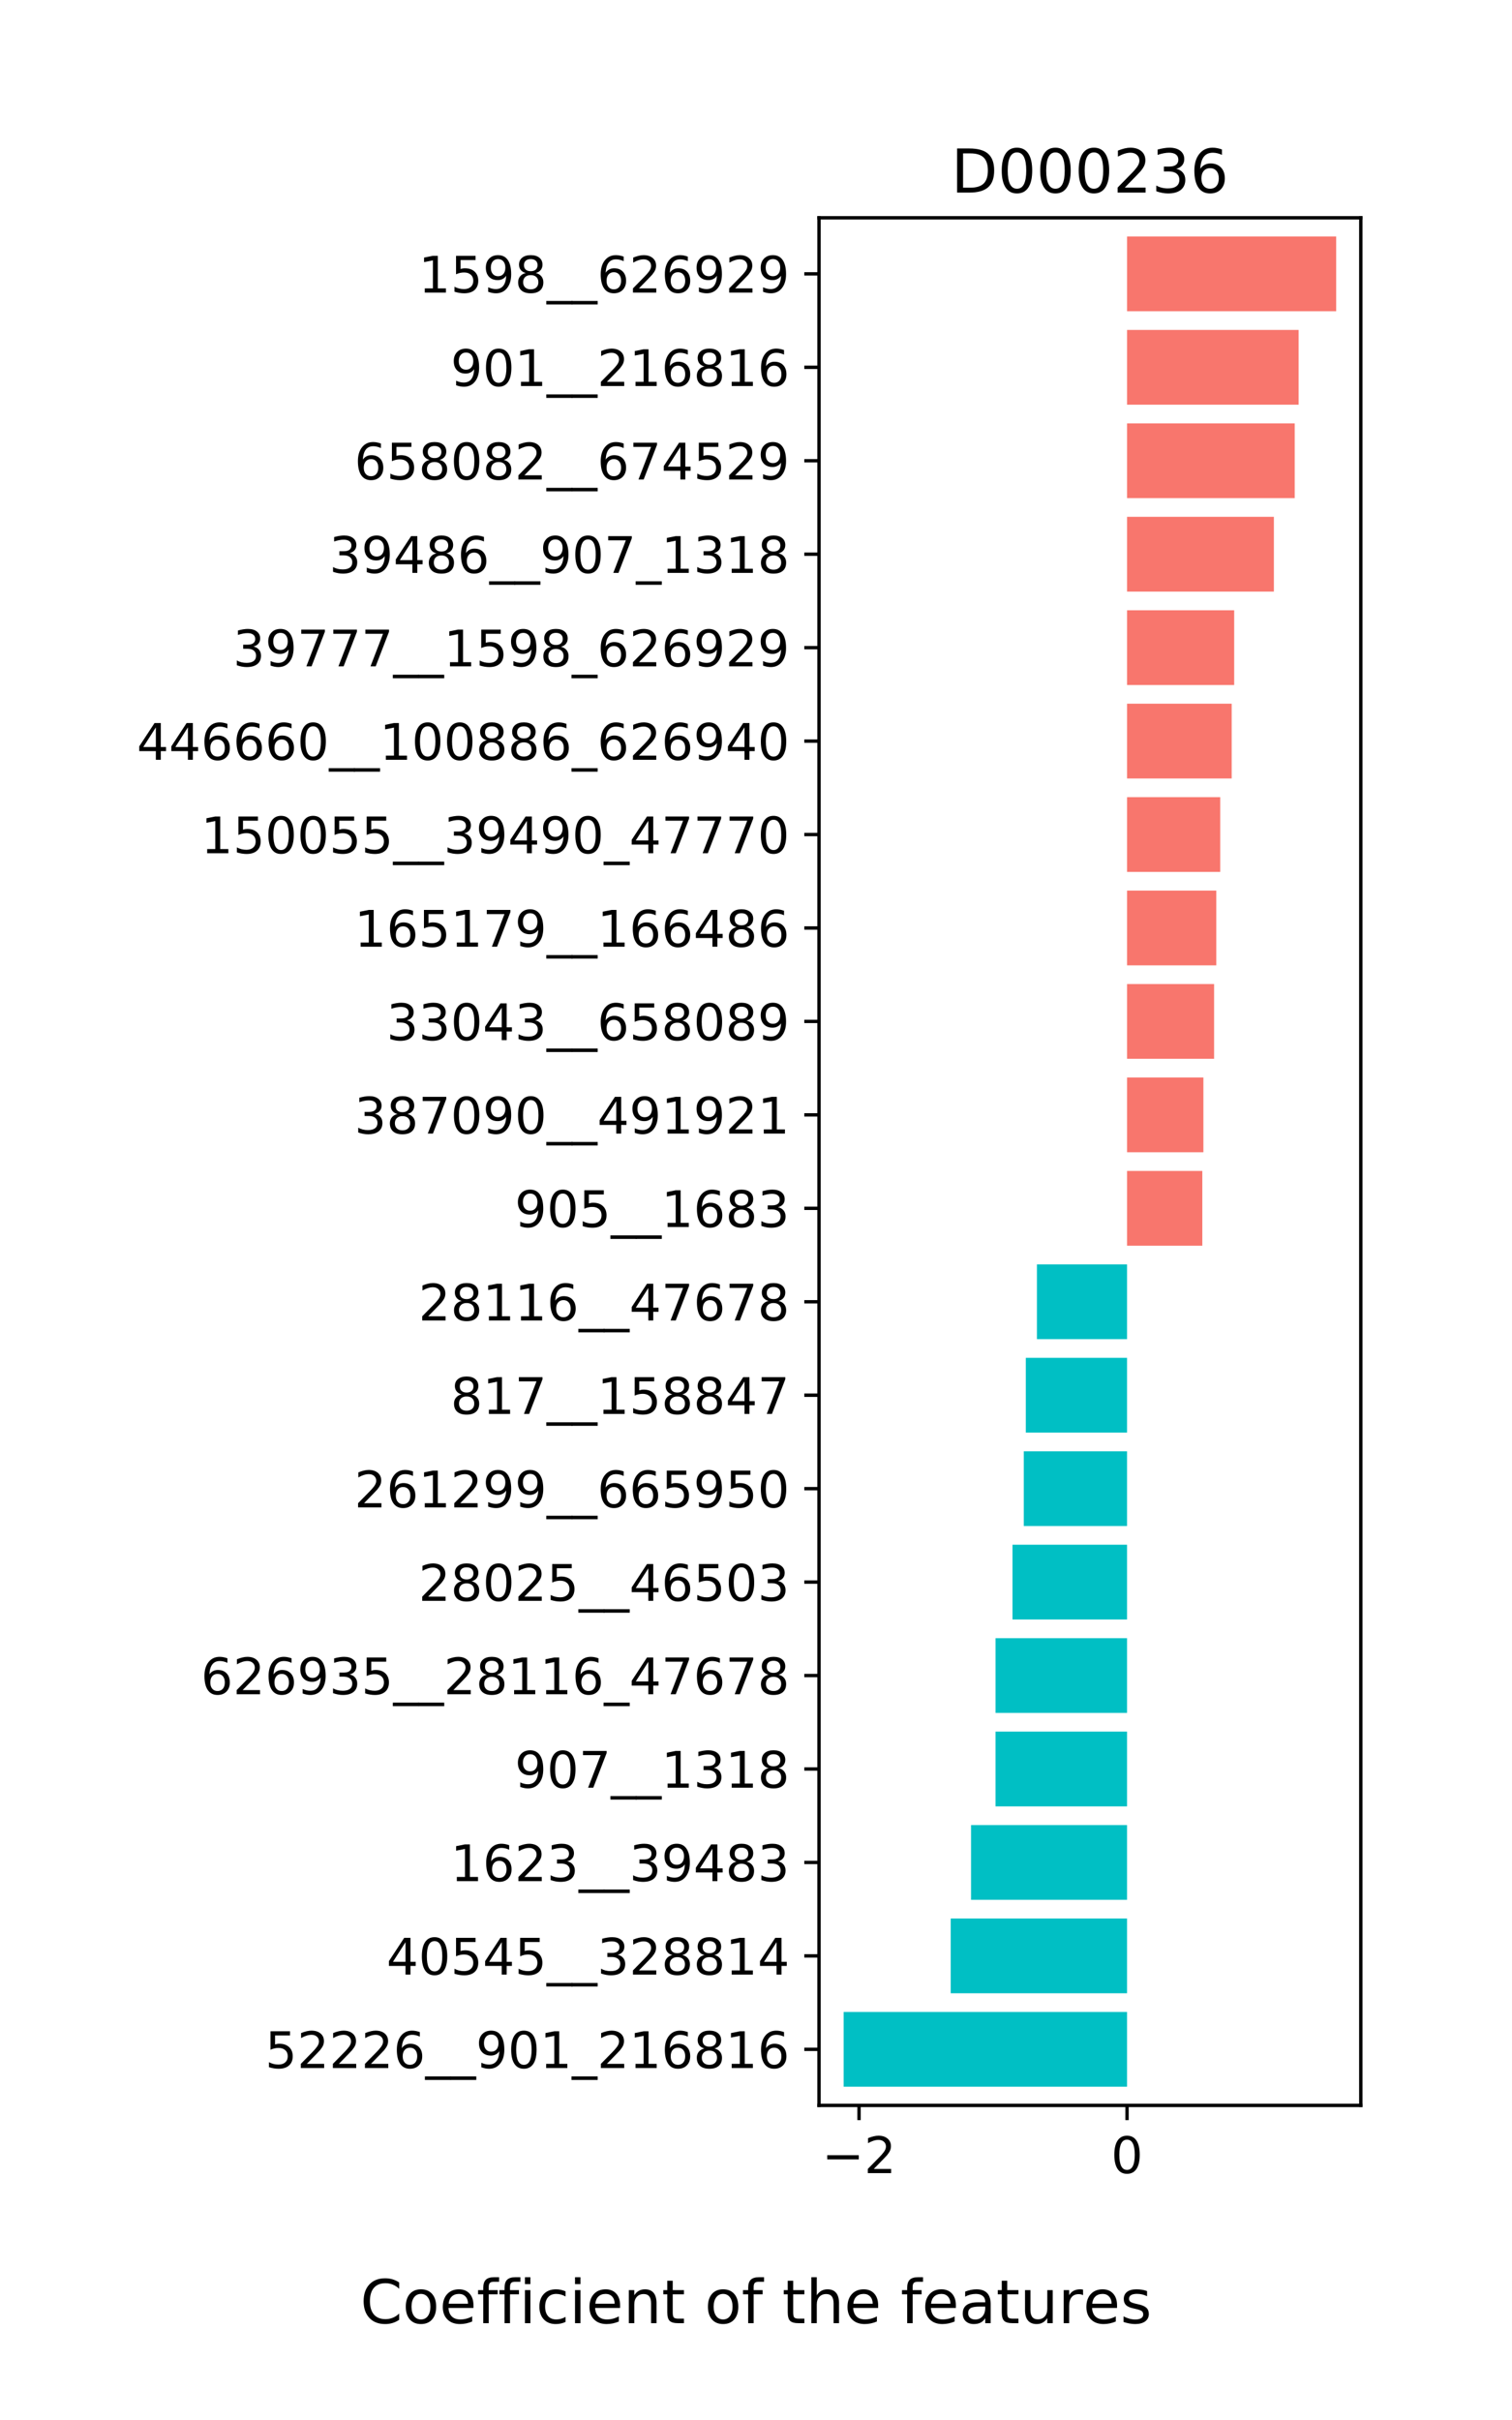 <?xml version="1.0" encoding="utf-8" standalone="no"?>
<!DOCTYPE svg PUBLIC "-//W3C//DTD SVG 1.1//EN"
  "http://www.w3.org/Graphics/SVG/1.1/DTD/svg11.dtd">
<!-- Created with matplotlib (https://matplotlib.org/) -->
<svg height="576pt" version="1.1" viewBox="0 0 360 576" width="360pt" xmlns="http://www.w3.org/2000/svg" xmlns:xlink="http://www.w3.org/1999/xlink">
 <defs>
  <style type="text/css">
*{stroke-linecap:butt;stroke-linejoin:round;}
  </style>
 </defs>
 <g id="figure_1">
  <g id="patch_1">
   <path d="M 0 576 
L 360 576 
L 360 0 
L 0 0 
z
" style="fill:#ffffff;"/>
  </g>
  <g id="axes_1">
   <g id="patch_2">
    <path d="M 195 501.12 
L 324 501.12 
L 324 51.84 
L 195 51.84 
z
" style="fill:#ffffff;"/>
   </g>
   <g id="patch_3">
    <path clip-path="url(#p2fe1d2bcc7)" d="M 268.341 496.672 
L 200.864 496.672 
L 200.864 478.878 
L 268.341 478.878 
z
" style="fill:#00bfc4;"/>
   </g>
   <g id="patch_4">
    <path clip-path="url(#p2fe1d2bcc7)" d="M 268.341 474.43 
L 226.358 474.43 
L 226.358 456.637 
L 268.341 456.637 
z
" style="fill:#00bfc4;"/>
   </g>
   <g id="patch_5">
    <path clip-path="url(#p2fe1d2bcc7)" d="M 268.341 452.189 
L 231.201 452.189 
L 231.201 434.395 
L 268.341 434.395 
z
" style="fill:#00bfc4;"/>
   </g>
   <g id="patch_6">
    <path clip-path="url(#p2fe1d2bcc7)" d="M 268.341 429.947 
L 237.034 429.947 
L 237.034 412.154 
L 268.341 412.154 
z
" style="fill:#00bfc4;"/>
   </g>
   <g id="patch_7">
    <path clip-path="url(#p2fe1d2bcc7)" d="M 268.341 407.705 
L 237.037 407.705 
L 237.037 389.912 
L 268.341 389.912 
z
" style="fill:#00bfc4;"/>
   </g>
   <g id="patch_8">
    <path clip-path="url(#p2fe1d2bcc7)" d="M 268.341 385.464 
L 241.072 385.464 
L 241.072 367.67 
L 268.341 367.67 
z
" style="fill:#00bfc4;"/>
   </g>
   <g id="patch_9">
    <path clip-path="url(#p2fe1d2bcc7)" d="M 268.341 363.222 
L 243.755 363.222 
L 243.755 345.429 
L 268.341 345.429 
z
" style="fill:#00bfc4;"/>
   </g>
   <g id="patch_10">
    <path clip-path="url(#p2fe1d2bcc7)" d="M 268.341 340.981 
L 244.242 340.981 
L 244.242 323.187 
L 268.341 323.187 
z
" style="fill:#00bfc4;"/>
   </g>
   <g id="patch_11">
    <path clip-path="url(#p2fe1d2bcc7)" d="M 268.341 318.739 
L 246.887 318.739 
L 246.887 300.946 
L 268.341 300.946 
z
" style="fill:#00bfc4;"/>
   </g>
   <g id="patch_12">
    <path clip-path="url(#p2fe1d2bcc7)" d="M 268.341 296.497 
L 286.264 296.497 
L 286.264 278.704 
L 268.341 278.704 
z
" style="fill:#f8766d;"/>
   </g>
   <g id="patch_13">
    <path clip-path="url(#p2fe1d2bcc7)" d="M 268.341 274.256 
L 286.522 274.256 
L 286.522 256.463 
L 268.341 256.463 
z
" style="fill:#f8766d;"/>
   </g>
   <g id="patch_14">
    <path clip-path="url(#p2fe1d2bcc7)" d="M 268.341 252.014 
L 289.069 252.014 
L 289.069 234.221 
L 268.341 234.221 
z
" style="fill:#f8766d;"/>
   </g>
   <g id="patch_15">
    <path clip-path="url(#p2fe1d2bcc7)" d="M 268.341 229.773 
L 289.59 229.773 
L 289.59 211.979 
L 268.341 211.979 
z
" style="fill:#f8766d;"/>
   </g>
   <g id="patch_16">
    <path clip-path="url(#p2fe1d2bcc7)" d="M 268.341 207.531 
L 290.53 207.531 
L 290.53 189.738 
L 268.341 189.738 
z
" style="fill:#f8766d;"/>
   </g>
   <g id="patch_17">
    <path clip-path="url(#p2fe1d2bcc7)" d="M 268.341 185.29 
L 293.259 185.29 
L 293.259 167.496 
L 268.341 167.496 
z
" style="fill:#f8766d;"/>
   </g>
   <g id="patch_18">
    <path clip-path="url(#p2fe1d2bcc7)" d="M 268.341 163.048 
L 293.852 163.048 
L 293.852 145.255 
L 268.341 145.255 
z
" style="fill:#f8766d;"/>
   </g>
   <g id="patch_19">
    <path clip-path="url(#p2fe1d2bcc7)" d="M 268.341 140.806 
L 303.307 140.806 
L 303.307 123.013 
L 268.341 123.013 
z
" style="fill:#f8766d;"/>
   </g>
   <g id="patch_20">
    <path clip-path="url(#p2fe1d2bcc7)" d="M 268.341 118.565 
L 308.261 118.565 
L 308.261 100.771 
L 268.341 100.771 
z
" style="fill:#f8766d;"/>
   </g>
   <g id="patch_21">
    <path clip-path="url(#p2fe1d2bcc7)" d="M 268.341 96.323 
L 309.199 96.323 
L 309.199 78.53 
L 268.341 78.53 
z
" style="fill:#f8766d;"/>
   </g>
   <g id="patch_22">
    <path clip-path="url(#p2fe1d2bcc7)" d="M 268.341 74.082 
L 318.136 74.082 
L 318.136 56.288 
L 268.341 56.288 
z
" style="fill:#f8766d;"/>
   </g>
   <g id="matplotlib.axis_1">
    <g id="xtick_1">
     <g id="line2d_1">
      <defs>
       <path d="M 0 0 
L 0 3.5 
" id="m4c17faefb5" style="stroke:#000000;stroke-width:0.8;"/>
      </defs>
      <g>
       <use style="stroke:#000000;stroke-width:0.8;" x="204.532" xlink:href="#m4c17faefb5" y="501.12"/>
      </g>
     </g>
     <g id="text_1">
      <!-- −2 -->
      <defs>
       <path d="M 10.594 35.5 
L 73.188 35.5 
L 73.188 27.203 
L 10.594 27.203 
z
" id="DejaVuSans-8722"/>
       <path d="M 19.188 8.297 
L 53.609 8.297 
L 53.609 0 
L 7.328 0 
L 7.328 8.297 
Q 12.938 14.109 22.625 23.891 
Q 32.328 33.688 34.812 36.531 
Q 39.547 41.844 41.422 45.531 
Q 43.312 49.219 43.312 52.781 
Q 43.312 58.594 39.234 62.25 
Q 35.156 65.922 28.609 65.922 
Q 23.969 65.922 18.812 64.312 
Q 13.672 62.703 7.812 59.422 
L 7.812 69.391 
Q 13.766 71.781 18.938 73 
Q 24.125 74.219 28.422 74.219 
Q 39.75 74.219 46.484 68.547 
Q 53.219 62.891 53.219 53.422 
Q 53.219 48.922 51.531 44.891 
Q 49.859 40.875 45.406 35.406 
Q 44.188 33.984 37.641 27.219 
Q 31.109 20.453 19.188 8.297 
z
" id="DejaVuSans-50"/>
      </defs>
      <g transform="translate(195.687 517.238)scale(0.12 -0.12)">
       <use xlink:href="#DejaVuSans-8722"/>
       <use x="83.789" xlink:href="#DejaVuSans-50"/>
      </g>
     </g>
    </g>
    <g id="xtick_2">
     <g id="line2d_2">
      <g>
       <use style="stroke:#000000;stroke-width:0.8;" x="268.341" xlink:href="#m4c17faefb5" y="501.12"/>
      </g>
     </g>
     <g id="text_2">
      <!-- 0 -->
      <defs>
       <path d="M 31.781 66.406 
Q 24.172 66.406 20.328 58.906 
Q 16.5 51.422 16.5 36.375 
Q 16.5 21.391 20.328 13.891 
Q 24.172 6.391 31.781 6.391 
Q 39.453 6.391 43.281 13.891 
Q 47.125 21.391 47.125 36.375 
Q 47.125 51.422 43.281 58.906 
Q 39.453 66.406 31.781 66.406 
z
M 31.781 74.219 
Q 44.047 74.219 50.516 64.516 
Q 56.984 54.828 56.984 36.375 
Q 56.984 17.969 50.516 8.266 
Q 44.047 -1.422 31.781 -1.422 
Q 19.531 -1.422 13.062 8.266 
Q 6.594 17.969 6.594 36.375 
Q 6.594 54.828 13.062 64.516 
Q 19.531 74.219 31.781 74.219 
z
" id="DejaVuSans-48"/>
      </defs>
      <g transform="translate(264.524 517.238)scale(0.12 -0.12)">
       <use xlink:href="#DejaVuSans-48"/>
      </g>
     </g>
    </g>
   </g>
   <g id="matplotlib.axis_2">
    <g id="ytick_1">
     <g id="line2d_3">
      <defs>
       <path d="M 0 0 
L -3.5 0 
" id="m87cc3b8984" style="stroke:#000000;stroke-width:0.8;"/>
      </defs>
      <g>
       <use style="stroke:#000000;stroke-width:0.8;" x="195" xlink:href="#m87cc3b8984" y="487.775"/>
      </g>
     </g>
     <g id="text_3">
      <!-- 52226__901_216816 -->
      <defs>
       <path d="M 10.797 72.906 
L 49.516 72.906 
L 49.516 64.594 
L 19.828 64.594 
L 19.828 46.734 
Q 21.969 47.469 24.109 47.828 
Q 26.266 48.188 28.422 48.188 
Q 40.625 48.188 47.75 41.5 
Q 54.891 34.812 54.891 23.391 
Q 54.891 11.625 47.562 5.094 
Q 40.234 -1.422 26.906 -1.422 
Q 22.312 -1.422 17.547 -0.641 
Q 12.797 0.141 7.719 1.703 
L 7.719 11.625 
Q 12.109 9.234 16.797 8.062 
Q 21.484 6.891 26.703 6.891 
Q 35.156 6.891 40.078 11.328 
Q 45.016 15.766 45.016 23.391 
Q 45.016 31 40.078 35.438 
Q 35.156 39.891 26.703 39.891 
Q 22.75 39.891 18.812 39.016 
Q 14.891 38.141 10.797 36.281 
z
" id="DejaVuSans-53"/>
       <path d="M 33.016 40.375 
Q 26.375 40.375 22.484 35.828 
Q 18.609 31.297 18.609 23.391 
Q 18.609 15.531 22.484 10.953 
Q 26.375 6.391 33.016 6.391 
Q 39.656 6.391 43.531 10.953 
Q 47.406 15.531 47.406 23.391 
Q 47.406 31.297 43.531 35.828 
Q 39.656 40.375 33.016 40.375 
z
M 52.594 71.297 
L 52.594 62.312 
Q 48.875 64.062 45.094 64.984 
Q 41.312 65.922 37.594 65.922 
Q 27.828 65.922 22.672 59.328 
Q 17.531 52.734 16.797 39.406 
Q 19.672 43.656 24.016 45.922 
Q 28.375 48.188 33.594 48.188 
Q 44.578 48.188 50.953 41.516 
Q 57.328 34.859 57.328 23.391 
Q 57.328 12.156 50.688 5.359 
Q 44.047 -1.422 33.016 -1.422 
Q 20.359 -1.422 13.672 8.266 
Q 6.984 17.969 6.984 36.375 
Q 6.984 53.656 15.188 63.938 
Q 23.391 74.219 37.203 74.219 
Q 40.922 74.219 44.703 73.484 
Q 48.484 72.75 52.594 71.297 
z
" id="DejaVuSans-54"/>
       <path d="M 50.984 -16.609 
L 50.984 -23.578 
L -0.984 -23.578 
L -0.984 -16.609 
z
" id="DejaVuSans-95"/>
       <path d="M 10.984 1.516 
L 10.984 10.5 
Q 14.703 8.734 18.5 7.812 
Q 22.312 6.891 25.984 6.891 
Q 35.75 6.891 40.891 13.453 
Q 46.047 20.016 46.781 33.406 
Q 43.953 29.203 39.594 26.953 
Q 35.25 24.703 29.984 24.703 
Q 19.047 24.703 12.672 31.312 
Q 6.297 37.938 6.297 49.422 
Q 6.297 60.641 12.938 67.422 
Q 19.578 74.219 30.609 74.219 
Q 43.266 74.219 49.922 64.516 
Q 56.594 54.828 56.594 36.375 
Q 56.594 19.141 48.406 8.859 
Q 40.234 -1.422 26.422 -1.422 
Q 22.703 -1.422 18.891 -0.688 
Q 15.094 0.047 10.984 1.516 
z
M 30.609 32.422 
Q 37.25 32.422 41.125 36.953 
Q 45.016 41.5 45.016 49.422 
Q 45.016 57.281 41.125 61.844 
Q 37.25 66.406 30.609 66.406 
Q 23.969 66.406 20.094 61.844 
Q 16.219 57.281 16.219 49.422 
Q 16.219 41.5 20.094 36.953 
Q 23.969 32.422 30.609 32.422 
z
" id="DejaVuSans-57"/>
       <path d="M 12.406 8.297 
L 28.516 8.297 
L 28.516 63.922 
L 10.984 60.406 
L 10.984 69.391 
L 28.422 72.906 
L 38.281 72.906 
L 38.281 8.297 
L 54.391 8.297 
L 54.391 0 
L 12.406 0 
z
" id="DejaVuSans-49"/>
       <path d="M 31.781 34.625 
Q 24.75 34.625 20.719 30.859 
Q 16.703 27.094 16.703 20.516 
Q 16.703 13.922 20.719 10.156 
Q 24.75 6.391 31.781 6.391 
Q 38.812 6.391 42.859 10.172 
Q 46.922 13.969 46.922 20.516 
Q 46.922 27.094 42.891 30.859 
Q 38.875 34.625 31.781 34.625 
z
M 21.922 38.812 
Q 15.578 40.375 12.031 44.719 
Q 8.5 49.078 8.5 55.328 
Q 8.5 64.062 14.719 69.141 
Q 20.953 74.219 31.781 74.219 
Q 42.672 74.219 48.875 69.141 
Q 55.078 64.062 55.078 55.328 
Q 55.078 49.078 51.531 44.719 
Q 48 40.375 41.703 38.812 
Q 48.828 37.156 52.797 32.312 
Q 56.781 27.484 56.781 20.516 
Q 56.781 9.906 50.312 4.234 
Q 43.844 -1.422 31.781 -1.422 
Q 19.734 -1.422 13.25 4.234 
Q 6.781 9.906 6.781 20.516 
Q 6.781 27.484 10.781 32.312 
Q 14.797 37.156 21.922 38.812 
z
M 18.312 54.391 
Q 18.312 48.734 21.844 45.562 
Q 25.391 42.391 31.781 42.391 
Q 38.141 42.391 41.719 45.562 
Q 45.312 48.734 45.312 54.391 
Q 45.312 60.062 41.719 63.234 
Q 38.141 66.406 31.781 66.406 
Q 25.391 66.406 21.844 63.234 
Q 18.312 60.062 18.312 54.391 
z
" id="DejaVuSans-56"/>
      </defs>
      <g transform="translate(63.11 492.228)scale(0.12 -0.12)">
       <use xlink:href="#DejaVuSans-53"/>
       <use x="63.623" xlink:href="#DejaVuSans-50"/>
       <use x="127.246" xlink:href="#DejaVuSans-50"/>
       <use x="190.869" xlink:href="#DejaVuSans-50"/>
       <use x="254.492" xlink:href="#DejaVuSans-54"/>
       <use x="318.115" xlink:href="#DejaVuSans-95"/>
       <use x="368.115" xlink:href="#DejaVuSans-95"/>
       <use x="418.115" xlink:href="#DejaVuSans-57"/>
       <use x="481.738" xlink:href="#DejaVuSans-48"/>
       <use x="545.361" xlink:href="#DejaVuSans-49"/>
       <use x="608.984" xlink:href="#DejaVuSans-95"/>
       <use x="658.984" xlink:href="#DejaVuSans-50"/>
       <use x="722.607" xlink:href="#DejaVuSans-49"/>
       <use x="786.23" xlink:href="#DejaVuSans-54"/>
       <use x="849.854" xlink:href="#DejaVuSans-56"/>
       <use x="913.477" xlink:href="#DejaVuSans-49"/>
       <use x="977.1" xlink:href="#DejaVuSans-54"/>
      </g>
     </g>
    </g>
    <g id="ytick_2">
     <g id="line2d_4">
      <g>
       <use style="stroke:#000000;stroke-width:0.8;" x="195" xlink:href="#m87cc3b8984" y="465.533"/>
      </g>
     </g>
     <g id="text_4">
      <!-- 40545__328814 -->
      <defs>
       <path d="M 37.797 64.312 
L 12.891 25.391 
L 37.797 25.391 
z
M 35.203 72.906 
L 47.609 72.906 
L 47.609 25.391 
L 58.016 25.391 
L 58.016 17.188 
L 47.609 17.188 
L 47.609 0 
L 37.797 0 
L 37.797 17.188 
L 4.891 17.188 
L 4.891 26.703 
z
" id="DejaVuSans-52"/>
       <path d="M 40.578 39.312 
Q 47.656 37.797 51.625 33 
Q 55.609 28.219 55.609 21.188 
Q 55.609 10.406 48.188 4.484 
Q 40.766 -1.422 27.094 -1.422 
Q 22.516 -1.422 17.656 -0.516 
Q 12.797 0.391 7.625 2.203 
L 7.625 11.719 
Q 11.719 9.328 16.594 8.109 
Q 21.484 6.891 26.812 6.891 
Q 36.078 6.891 40.938 10.547 
Q 45.797 14.203 45.797 21.188 
Q 45.797 27.641 41.281 31.266 
Q 36.766 34.906 28.719 34.906 
L 20.219 34.906 
L 20.219 43.016 
L 29.109 43.016 
Q 36.375 43.016 40.234 45.922 
Q 44.094 48.828 44.094 54.297 
Q 44.094 59.906 40.109 62.906 
Q 36.141 65.922 28.719 65.922 
Q 24.656 65.922 20.016 65.031 
Q 15.375 64.156 9.812 62.312 
L 9.812 71.094 
Q 15.438 72.656 20.344 73.438 
Q 25.25 74.219 29.594 74.219 
Q 40.828 74.219 47.359 69.109 
Q 53.906 64.016 53.906 55.328 
Q 53.906 49.266 50.438 45.094 
Q 46.969 40.922 40.578 39.312 
z
" id="DejaVuSans-51"/>
      </defs>
      <g transform="translate(92.015 469.987)scale(0.12 -0.12)">
       <use xlink:href="#DejaVuSans-52"/>
       <use x="63.623" xlink:href="#DejaVuSans-48"/>
       <use x="127.246" xlink:href="#DejaVuSans-53"/>
       <use x="190.869" xlink:href="#DejaVuSans-52"/>
       <use x="254.492" xlink:href="#DejaVuSans-53"/>
       <use x="318.115" xlink:href="#DejaVuSans-95"/>
       <use x="368.115" xlink:href="#DejaVuSans-95"/>
       <use x="418.115" xlink:href="#DejaVuSans-51"/>
       <use x="481.738" xlink:href="#DejaVuSans-50"/>
       <use x="545.361" xlink:href="#DejaVuSans-56"/>
       <use x="608.984" xlink:href="#DejaVuSans-56"/>
       <use x="672.607" xlink:href="#DejaVuSans-49"/>
       <use x="736.23" xlink:href="#DejaVuSans-52"/>
      </g>
     </g>
    </g>
    <g id="ytick_3">
     <g id="line2d_5">
      <g>
       <use style="stroke:#000000;stroke-width:0.8;" x="195" xlink:href="#m87cc3b8984" y="443.292"/>
      </g>
     </g>
     <g id="text_5">
      <!-- 1623__39483 -->
      <g transform="translate(107.285 447.745)scale(0.12 -0.12)">
       <use xlink:href="#DejaVuSans-49"/>
       <use x="63.623" xlink:href="#DejaVuSans-54"/>
       <use x="127.246" xlink:href="#DejaVuSans-50"/>
       <use x="190.869" xlink:href="#DejaVuSans-51"/>
       <use x="254.492" xlink:href="#DejaVuSans-95"/>
       <use x="304.492" xlink:href="#DejaVuSans-95"/>
       <use x="354.492" xlink:href="#DejaVuSans-51"/>
       <use x="418.115" xlink:href="#DejaVuSans-57"/>
       <use x="481.738" xlink:href="#DejaVuSans-52"/>
       <use x="545.361" xlink:href="#DejaVuSans-56"/>
       <use x="608.984" xlink:href="#DejaVuSans-51"/>
      </g>
     </g>
    </g>
    <g id="ytick_4">
     <g id="line2d_6">
      <g>
       <use style="stroke:#000000;stroke-width:0.8;" x="195" xlink:href="#m87cc3b8984" y="421.05"/>
      </g>
     </g>
     <g id="text_6">
      <!-- 907__1318 -->
      <defs>
       <path d="M 8.203 72.906 
L 55.078 72.906 
L 55.078 68.703 
L 28.609 0 
L 18.312 0 
L 43.219 64.594 
L 8.203 64.594 
z
" id="DejaVuSans-55"/>
      </defs>
      <g transform="translate(122.555 425.503)scale(0.12 -0.12)">
       <use xlink:href="#DejaVuSans-57"/>
       <use x="63.623" xlink:href="#DejaVuSans-48"/>
       <use x="127.246" xlink:href="#DejaVuSans-55"/>
       <use x="190.869" xlink:href="#DejaVuSans-95"/>
       <use x="240.869" xlink:href="#DejaVuSans-95"/>
       <use x="290.869" xlink:href="#DejaVuSans-49"/>
       <use x="354.492" xlink:href="#DejaVuSans-51"/>
       <use x="418.115" xlink:href="#DejaVuSans-49"/>
       <use x="481.738" xlink:href="#DejaVuSans-56"/>
      </g>
     </g>
    </g>
    <g id="ytick_5">
     <g id="line2d_7">
      <g>
       <use style="stroke:#000000;stroke-width:0.8;" x="195" xlink:href="#m87cc3b8984" y="398.809"/>
      </g>
     </g>
     <g id="text_7">
      <!-- 626935__28116_47678 -->
      <g transform="translate(47.84 403.262)scale(0.12 -0.12)">
       <use xlink:href="#DejaVuSans-54"/>
       <use x="63.623" xlink:href="#DejaVuSans-50"/>
       <use x="127.246" xlink:href="#DejaVuSans-54"/>
       <use x="190.869" xlink:href="#DejaVuSans-57"/>
       <use x="254.492" xlink:href="#DejaVuSans-51"/>
       <use x="318.115" xlink:href="#DejaVuSans-53"/>
       <use x="381.738" xlink:href="#DejaVuSans-95"/>
       <use x="431.738" xlink:href="#DejaVuSans-95"/>
       <use x="481.738" xlink:href="#DejaVuSans-50"/>
       <use x="545.361" xlink:href="#DejaVuSans-56"/>
       <use x="608.984" xlink:href="#DejaVuSans-49"/>
       <use x="672.607" xlink:href="#DejaVuSans-49"/>
       <use x="736.23" xlink:href="#DejaVuSans-54"/>
       <use x="799.854" xlink:href="#DejaVuSans-95"/>
       <use x="849.854" xlink:href="#DejaVuSans-52"/>
       <use x="913.477" xlink:href="#DejaVuSans-55"/>
       <use x="977.1" xlink:href="#DejaVuSans-54"/>
       <use x="1040.723" xlink:href="#DejaVuSans-55"/>
       <use x="1104.346" xlink:href="#DejaVuSans-56"/>
      </g>
     </g>
    </g>
    <g id="ytick_6">
     <g id="line2d_8">
      <g>
       <use style="stroke:#000000;stroke-width:0.8;" x="195" xlink:href="#m87cc3b8984" y="376.567"/>
      </g>
     </g>
     <g id="text_8">
      <!-- 28025__46503 -->
      <g transform="translate(99.65 381.02)scale(0.12 -0.12)">
       <use xlink:href="#DejaVuSans-50"/>
       <use x="63.623" xlink:href="#DejaVuSans-56"/>
       <use x="127.246" xlink:href="#DejaVuSans-48"/>
       <use x="190.869" xlink:href="#DejaVuSans-50"/>
       <use x="254.492" xlink:href="#DejaVuSans-53"/>
       <use x="318.115" xlink:href="#DejaVuSans-95"/>
       <use x="368.115" xlink:href="#DejaVuSans-95"/>
       <use x="418.115" xlink:href="#DejaVuSans-52"/>
       <use x="481.738" xlink:href="#DejaVuSans-54"/>
       <use x="545.361" xlink:href="#DejaVuSans-53"/>
       <use x="608.984" xlink:href="#DejaVuSans-48"/>
       <use x="672.607" xlink:href="#DejaVuSans-51"/>
      </g>
     </g>
    </g>
    <g id="ytick_7">
     <g id="line2d_9">
      <g>
       <use style="stroke:#000000;stroke-width:0.8;" x="195" xlink:href="#m87cc3b8984" y="354.326"/>
      </g>
     </g>
     <g id="text_9">
      <!-- 261299__665950 -->
      <g transform="translate(84.38 358.779)scale(0.12 -0.12)">
       <use xlink:href="#DejaVuSans-50"/>
       <use x="63.623" xlink:href="#DejaVuSans-54"/>
       <use x="127.246" xlink:href="#DejaVuSans-49"/>
       <use x="190.869" xlink:href="#DejaVuSans-50"/>
       <use x="254.492" xlink:href="#DejaVuSans-57"/>
       <use x="318.115" xlink:href="#DejaVuSans-57"/>
       <use x="381.738" xlink:href="#DejaVuSans-95"/>
       <use x="431.738" xlink:href="#DejaVuSans-95"/>
       <use x="481.738" xlink:href="#DejaVuSans-54"/>
       <use x="545.361" xlink:href="#DejaVuSans-54"/>
       <use x="608.984" xlink:href="#DejaVuSans-53"/>
       <use x="672.607" xlink:href="#DejaVuSans-57"/>
       <use x="736.23" xlink:href="#DejaVuSans-53"/>
       <use x="799.854" xlink:href="#DejaVuSans-48"/>
      </g>
     </g>
    </g>
    <g id="ytick_8">
     <g id="line2d_10">
      <g>
       <use style="stroke:#000000;stroke-width:0.8;" x="195" xlink:href="#m87cc3b8984" y="332.084"/>
      </g>
     </g>
     <g id="text_10">
      <!-- 817__158847 -->
      <g transform="translate(107.285 336.537)scale(0.12 -0.12)">
       <use xlink:href="#DejaVuSans-56"/>
       <use x="63.623" xlink:href="#DejaVuSans-49"/>
       <use x="127.246" xlink:href="#DejaVuSans-55"/>
       <use x="190.869" xlink:href="#DejaVuSans-95"/>
       <use x="240.869" xlink:href="#DejaVuSans-95"/>
       <use x="290.869" xlink:href="#DejaVuSans-49"/>
       <use x="354.492" xlink:href="#DejaVuSans-53"/>
       <use x="418.115" xlink:href="#DejaVuSans-56"/>
       <use x="481.738" xlink:href="#DejaVuSans-56"/>
       <use x="545.361" xlink:href="#DejaVuSans-52"/>
       <use x="608.984" xlink:href="#DejaVuSans-55"/>
      </g>
     </g>
    </g>
    <g id="ytick_9">
     <g id="line2d_11">
      <g>
       <use style="stroke:#000000;stroke-width:0.8;" x="195" xlink:href="#m87cc3b8984" y="309.842"/>
      </g>
     </g>
     <g id="text_11">
      <!-- 28116__47678 -->
      <g transform="translate(99.65 314.296)scale(0.12 -0.12)">
       <use xlink:href="#DejaVuSans-50"/>
       <use x="63.623" xlink:href="#DejaVuSans-56"/>
       <use x="127.246" xlink:href="#DejaVuSans-49"/>
       <use x="190.869" xlink:href="#DejaVuSans-49"/>
       <use x="254.492" xlink:href="#DejaVuSans-54"/>
       <use x="318.115" xlink:href="#DejaVuSans-95"/>
       <use x="368.115" xlink:href="#DejaVuSans-95"/>
       <use x="418.115" xlink:href="#DejaVuSans-52"/>
       <use x="481.738" xlink:href="#DejaVuSans-55"/>
       <use x="545.361" xlink:href="#DejaVuSans-54"/>
       <use x="608.984" xlink:href="#DejaVuSans-55"/>
       <use x="672.607" xlink:href="#DejaVuSans-56"/>
      </g>
     </g>
    </g>
    <g id="ytick_10">
     <g id="line2d_12">
      <g>
       <use style="stroke:#000000;stroke-width:0.8;" x="195" xlink:href="#m87cc3b8984" y="287.601"/>
      </g>
     </g>
     <g id="text_12">
      <!-- 905__1683 -->
      <g transform="translate(122.555 292.054)scale(0.12 -0.12)">
       <use xlink:href="#DejaVuSans-57"/>
       <use x="63.623" xlink:href="#DejaVuSans-48"/>
       <use x="127.246" xlink:href="#DejaVuSans-53"/>
       <use x="190.869" xlink:href="#DejaVuSans-95"/>
       <use x="240.869" xlink:href="#DejaVuSans-95"/>
       <use x="290.869" xlink:href="#DejaVuSans-49"/>
       <use x="354.492" xlink:href="#DejaVuSans-54"/>
       <use x="418.115" xlink:href="#DejaVuSans-56"/>
       <use x="481.738" xlink:href="#DejaVuSans-51"/>
      </g>
     </g>
    </g>
    <g id="ytick_11">
     <g id="line2d_13">
      <g>
       <use style="stroke:#000000;stroke-width:0.8;" x="195" xlink:href="#m87cc3b8984" y="265.359"/>
      </g>
     </g>
     <g id="text_13">
      <!-- 387090__491921 -->
      <g transform="translate(84.38 269.812)scale(0.12 -0.12)">
       <use xlink:href="#DejaVuSans-51"/>
       <use x="63.623" xlink:href="#DejaVuSans-56"/>
       <use x="127.246" xlink:href="#DejaVuSans-55"/>
       <use x="190.869" xlink:href="#DejaVuSans-48"/>
       <use x="254.492" xlink:href="#DejaVuSans-57"/>
       <use x="318.115" xlink:href="#DejaVuSans-48"/>
       <use x="381.738" xlink:href="#DejaVuSans-95"/>
       <use x="431.738" xlink:href="#DejaVuSans-95"/>
       <use x="481.738" xlink:href="#DejaVuSans-52"/>
       <use x="545.361" xlink:href="#DejaVuSans-57"/>
       <use x="608.984" xlink:href="#DejaVuSans-49"/>
       <use x="672.607" xlink:href="#DejaVuSans-57"/>
       <use x="736.23" xlink:href="#DejaVuSans-50"/>
       <use x="799.854" xlink:href="#DejaVuSans-49"/>
      </g>
     </g>
    </g>
    <g id="ytick_12">
     <g id="line2d_14">
      <g>
       <use style="stroke:#000000;stroke-width:0.8;" x="195" xlink:href="#m87cc3b8984" y="243.118"/>
      </g>
     </g>
     <g id="text_14">
      <!-- 33043__658089 -->
      <g transform="translate(92.015 247.571)scale(0.12 -0.12)">
       <use xlink:href="#DejaVuSans-51"/>
       <use x="63.623" xlink:href="#DejaVuSans-51"/>
       <use x="127.246" xlink:href="#DejaVuSans-48"/>
       <use x="190.869" xlink:href="#DejaVuSans-52"/>
       <use x="254.492" xlink:href="#DejaVuSans-51"/>
       <use x="318.115" xlink:href="#DejaVuSans-95"/>
       <use x="368.115" xlink:href="#DejaVuSans-95"/>
       <use x="418.115" xlink:href="#DejaVuSans-54"/>
       <use x="481.738" xlink:href="#DejaVuSans-53"/>
       <use x="545.361" xlink:href="#DejaVuSans-56"/>
       <use x="608.984" xlink:href="#DejaVuSans-48"/>
       <use x="672.607" xlink:href="#DejaVuSans-56"/>
       <use x="736.23" xlink:href="#DejaVuSans-57"/>
      </g>
     </g>
    </g>
    <g id="ytick_13">
     <g id="line2d_15">
      <g>
       <use style="stroke:#000000;stroke-width:0.8;" x="195" xlink:href="#m87cc3b8984" y="220.876"/>
      </g>
     </g>
     <g id="text_15">
      <!-- 165179__166486 -->
      <g transform="translate(84.38 225.329)scale(0.12 -0.12)">
       <use xlink:href="#DejaVuSans-49"/>
       <use x="63.623" xlink:href="#DejaVuSans-54"/>
       <use x="127.246" xlink:href="#DejaVuSans-53"/>
       <use x="190.869" xlink:href="#DejaVuSans-49"/>
       <use x="254.492" xlink:href="#DejaVuSans-55"/>
       <use x="318.115" xlink:href="#DejaVuSans-57"/>
       <use x="381.738" xlink:href="#DejaVuSans-95"/>
       <use x="431.738" xlink:href="#DejaVuSans-95"/>
       <use x="481.738" xlink:href="#DejaVuSans-49"/>
       <use x="545.361" xlink:href="#DejaVuSans-54"/>
       <use x="608.984" xlink:href="#DejaVuSans-54"/>
       <use x="672.607" xlink:href="#DejaVuSans-52"/>
       <use x="736.23" xlink:href="#DejaVuSans-56"/>
       <use x="799.854" xlink:href="#DejaVuSans-54"/>
      </g>
     </g>
    </g>
    <g id="ytick_14">
     <g id="line2d_16">
      <g>
       <use style="stroke:#000000;stroke-width:0.8;" x="195" xlink:href="#m87cc3b8984" y="198.634"/>
      </g>
     </g>
     <g id="text_16">
      <!-- 150055__39490_47770 -->
      <g transform="translate(47.84 203.088)scale(0.12 -0.12)">
       <use xlink:href="#DejaVuSans-49"/>
       <use x="63.623" xlink:href="#DejaVuSans-53"/>
       <use x="127.246" xlink:href="#DejaVuSans-48"/>
       <use x="190.869" xlink:href="#DejaVuSans-48"/>
       <use x="254.492" xlink:href="#DejaVuSans-53"/>
       <use x="318.115" xlink:href="#DejaVuSans-53"/>
       <use x="381.738" xlink:href="#DejaVuSans-95"/>
       <use x="431.738" xlink:href="#DejaVuSans-95"/>
       <use x="481.738" xlink:href="#DejaVuSans-51"/>
       <use x="545.361" xlink:href="#DejaVuSans-57"/>
       <use x="608.984" xlink:href="#DejaVuSans-52"/>
       <use x="672.607" xlink:href="#DejaVuSans-57"/>
       <use x="736.23" xlink:href="#DejaVuSans-48"/>
       <use x="799.854" xlink:href="#DejaVuSans-95"/>
       <use x="849.854" xlink:href="#DejaVuSans-52"/>
       <use x="913.477" xlink:href="#DejaVuSans-55"/>
       <use x="977.1" xlink:href="#DejaVuSans-55"/>
       <use x="1040.723" xlink:href="#DejaVuSans-55"/>
       <use x="1104.346" xlink:href="#DejaVuSans-48"/>
      </g>
     </g>
    </g>
    <g id="ytick_15">
     <g id="line2d_17">
      <g>
       <use style="stroke:#000000;stroke-width:0.8;" x="195" xlink:href="#m87cc3b8984" y="176.393"/>
      </g>
     </g>
     <g id="text_17">
      <!-- 446660__100886_626940 -->
      <g transform="translate(32.57 180.846)scale(0.12 -0.12)">
       <use xlink:href="#DejaVuSans-52"/>
       <use x="63.623" xlink:href="#DejaVuSans-52"/>
       <use x="127.246" xlink:href="#DejaVuSans-54"/>
       <use x="190.869" xlink:href="#DejaVuSans-54"/>
       <use x="254.492" xlink:href="#DejaVuSans-54"/>
       <use x="318.115" xlink:href="#DejaVuSans-48"/>
       <use x="381.738" xlink:href="#DejaVuSans-95"/>
       <use x="431.738" xlink:href="#DejaVuSans-95"/>
       <use x="481.738" xlink:href="#DejaVuSans-49"/>
       <use x="545.361" xlink:href="#DejaVuSans-48"/>
       <use x="608.984" xlink:href="#DejaVuSans-48"/>
       <use x="672.607" xlink:href="#DejaVuSans-56"/>
       <use x="736.23" xlink:href="#DejaVuSans-56"/>
       <use x="799.854" xlink:href="#DejaVuSans-54"/>
       <use x="863.477" xlink:href="#DejaVuSans-95"/>
       <use x="913.477" xlink:href="#DejaVuSans-54"/>
       <use x="977.1" xlink:href="#DejaVuSans-50"/>
       <use x="1040.723" xlink:href="#DejaVuSans-54"/>
       <use x="1104.346" xlink:href="#DejaVuSans-57"/>
       <use x="1167.969" xlink:href="#DejaVuSans-52"/>
       <use x="1231.592" xlink:href="#DejaVuSans-48"/>
      </g>
     </g>
    </g>
    <g id="ytick_16">
     <g id="line2d_18">
      <g>
       <use style="stroke:#000000;stroke-width:0.8;" x="195" xlink:href="#m87cc3b8984" y="154.151"/>
      </g>
     </g>
     <g id="text_18">
      <!-- 39777__1598_626929 -->
      <g transform="translate(55.475 158.604)scale(0.12 -0.12)">
       <use xlink:href="#DejaVuSans-51"/>
       <use x="63.623" xlink:href="#DejaVuSans-57"/>
       <use x="127.246" xlink:href="#DejaVuSans-55"/>
       <use x="190.869" xlink:href="#DejaVuSans-55"/>
       <use x="254.492" xlink:href="#DejaVuSans-55"/>
       <use x="318.115" xlink:href="#DejaVuSans-95"/>
       <use x="368.115" xlink:href="#DejaVuSans-95"/>
       <use x="418.115" xlink:href="#DejaVuSans-49"/>
       <use x="481.738" xlink:href="#DejaVuSans-53"/>
       <use x="545.361" xlink:href="#DejaVuSans-57"/>
       <use x="608.984" xlink:href="#DejaVuSans-56"/>
       <use x="672.607" xlink:href="#DejaVuSans-95"/>
       <use x="722.607" xlink:href="#DejaVuSans-54"/>
       <use x="786.23" xlink:href="#DejaVuSans-50"/>
       <use x="849.854" xlink:href="#DejaVuSans-54"/>
       <use x="913.477" xlink:href="#DejaVuSans-57"/>
       <use x="977.1" xlink:href="#DejaVuSans-50"/>
       <use x="1040.723" xlink:href="#DejaVuSans-57"/>
      </g>
     </g>
    </g>
    <g id="ytick_17">
     <g id="line2d_19">
      <g>
       <use style="stroke:#000000;stroke-width:0.8;" x="195" xlink:href="#m87cc3b8984" y="131.91"/>
      </g>
     </g>
     <g id="text_19">
      <!-- 39486__907_1318 -->
      <g transform="translate(78.38 136.363)scale(0.12 -0.12)">
       <use xlink:href="#DejaVuSans-51"/>
       <use x="63.623" xlink:href="#DejaVuSans-57"/>
       <use x="127.246" xlink:href="#DejaVuSans-52"/>
       <use x="190.869" xlink:href="#DejaVuSans-56"/>
       <use x="254.492" xlink:href="#DejaVuSans-54"/>
       <use x="318.115" xlink:href="#DejaVuSans-95"/>
       <use x="368.115" xlink:href="#DejaVuSans-95"/>
       <use x="418.115" xlink:href="#DejaVuSans-57"/>
       <use x="481.738" xlink:href="#DejaVuSans-48"/>
       <use x="545.361" xlink:href="#DejaVuSans-55"/>
       <use x="608.984" xlink:href="#DejaVuSans-95"/>
       <use x="658.984" xlink:href="#DejaVuSans-49"/>
       <use x="722.607" xlink:href="#DejaVuSans-51"/>
       <use x="786.23" xlink:href="#DejaVuSans-49"/>
       <use x="849.854" xlink:href="#DejaVuSans-56"/>
      </g>
     </g>
    </g>
    <g id="ytick_18">
     <g id="line2d_20">
      <g>
       <use style="stroke:#000000;stroke-width:0.8;" x="195" xlink:href="#m87cc3b8984" y="109.668"/>
      </g>
     </g>
     <g id="text_20">
      <!-- 658082__674529 -->
      <g transform="translate(84.38 114.121)scale(0.12 -0.12)">
       <use xlink:href="#DejaVuSans-54"/>
       <use x="63.623" xlink:href="#DejaVuSans-53"/>
       <use x="127.246" xlink:href="#DejaVuSans-56"/>
       <use x="190.869" xlink:href="#DejaVuSans-48"/>
       <use x="254.492" xlink:href="#DejaVuSans-56"/>
       <use x="318.115" xlink:href="#DejaVuSans-50"/>
       <use x="381.738" xlink:href="#DejaVuSans-95"/>
       <use x="431.738" xlink:href="#DejaVuSans-95"/>
       <use x="481.738" xlink:href="#DejaVuSans-54"/>
       <use x="545.361" xlink:href="#DejaVuSans-55"/>
       <use x="608.984" xlink:href="#DejaVuSans-52"/>
       <use x="672.607" xlink:href="#DejaVuSans-53"/>
       <use x="736.23" xlink:href="#DejaVuSans-50"/>
       <use x="799.854" xlink:href="#DejaVuSans-57"/>
      </g>
     </g>
    </g>
    <g id="ytick_19">
     <g id="line2d_21">
      <g>
       <use style="stroke:#000000;stroke-width:0.8;" x="195" xlink:href="#m87cc3b8984" y="87.427"/>
      </g>
     </g>
     <g id="text_21">
      <!-- 901__216816 -->
      <g transform="translate(107.285 91.88)scale(0.12 -0.12)">
       <use xlink:href="#DejaVuSans-57"/>
       <use x="63.623" xlink:href="#DejaVuSans-48"/>
       <use x="127.246" xlink:href="#DejaVuSans-49"/>
       <use x="190.869" xlink:href="#DejaVuSans-95"/>
       <use x="240.869" xlink:href="#DejaVuSans-95"/>
       <use x="290.869" xlink:href="#DejaVuSans-50"/>
       <use x="354.492" xlink:href="#DejaVuSans-49"/>
       <use x="418.115" xlink:href="#DejaVuSans-54"/>
       <use x="481.738" xlink:href="#DejaVuSans-56"/>
       <use x="545.361" xlink:href="#DejaVuSans-49"/>
       <use x="608.984" xlink:href="#DejaVuSans-54"/>
      </g>
     </g>
    </g>
    <g id="ytick_20">
     <g id="line2d_22">
      <g>
       <use style="stroke:#000000;stroke-width:0.8;" x="195" xlink:href="#m87cc3b8984" y="65.185"/>
      </g>
     </g>
     <g id="text_22">
      <!-- 1598__626929 -->
      <g transform="translate(99.65 69.638)scale(0.12 -0.12)">
       <use xlink:href="#DejaVuSans-49"/>
       <use x="63.623" xlink:href="#DejaVuSans-53"/>
       <use x="127.246" xlink:href="#DejaVuSans-57"/>
       <use x="190.869" xlink:href="#DejaVuSans-56"/>
       <use x="254.492" xlink:href="#DejaVuSans-95"/>
       <use x="304.492" xlink:href="#DejaVuSans-95"/>
       <use x="354.492" xlink:href="#DejaVuSans-54"/>
       <use x="418.115" xlink:href="#DejaVuSans-50"/>
       <use x="481.738" xlink:href="#DejaVuSans-54"/>
       <use x="545.361" xlink:href="#DejaVuSans-57"/>
       <use x="608.984" xlink:href="#DejaVuSans-50"/>
       <use x="672.607" xlink:href="#DejaVuSans-57"/>
      </g>
     </g>
    </g>
   </g>
   <g id="patch_23">
    <path d="M 195 501.12 
L 195 51.84 
" style="fill:none;stroke:#000000;stroke-linecap:square;stroke-linejoin:miter;stroke-width:0.8;"/>
   </g>
   <g id="patch_24">
    <path d="M 324 501.12 
L 324 51.84 
" style="fill:none;stroke:#000000;stroke-linecap:square;stroke-linejoin:miter;stroke-width:0.8;"/>
   </g>
   <g id="patch_25">
    <path d="M 195 501.12 
L 324 501.12 
" style="fill:none;stroke:#000000;stroke-linecap:square;stroke-linejoin:miter;stroke-width:0.8;"/>
   </g>
   <g id="patch_26">
    <path d="M 195 51.84 
L 324 51.84 
" style="fill:none;stroke:#000000;stroke-linecap:square;stroke-linejoin:miter;stroke-width:0.8;"/>
   </g>
   <g id="text_23">
    <!-- D000236 -->
    <defs>
     <path d="M 19.672 64.797 
L 19.672 8.109 
L 31.594 8.109 
Q 46.688 8.109 53.688 14.938 
Q 60.688 21.781 60.688 36.531 
Q 60.688 51.172 53.688 57.984 
Q 46.688 64.797 31.594 64.797 
z
M 9.812 72.906 
L 30.078 72.906 
Q 51.266 72.906 61.172 64.094 
Q 71.094 55.281 71.094 36.531 
Q 71.094 17.672 61.125 8.828 
Q 51.172 0 30.078 0 
L 9.812 0 
z
" id="DejaVuSans-68"/>
    </defs>
    <g transform="translate(226.47 45.84)scale(0.144 -0.144)">
     <use xlink:href="#DejaVuSans-68"/>
     <use x="77.002" xlink:href="#DejaVuSans-48"/>
     <use x="140.625" xlink:href="#DejaVuSans-48"/>
     <use x="204.248" xlink:href="#DejaVuSans-48"/>
     <use x="267.871" xlink:href="#DejaVuSans-50"/>
     <use x="331.494" xlink:href="#DejaVuSans-51"/>
     <use x="395.117" xlink:href="#DejaVuSans-54"/>
    </g>
   </g>
  </g>
  <g id="text_24">
   <!-- Coefficient of the features -->
   <defs>
    <path d="M 64.406 67.281 
L 64.406 56.891 
Q 59.422 61.531 53.781 63.812 
Q 48.141 66.109 41.797 66.109 
Q 29.297 66.109 22.656 58.469 
Q 16.016 50.828 16.016 36.375 
Q 16.016 21.969 22.656 14.328 
Q 29.297 6.688 41.797 6.688 
Q 48.141 6.688 53.781 8.984 
Q 59.422 11.281 64.406 15.922 
L 64.406 5.609 
Q 59.234 2.094 53.438 0.328 
Q 47.656 -1.422 41.219 -1.422 
Q 24.656 -1.422 15.125 8.703 
Q 5.609 18.844 5.609 36.375 
Q 5.609 53.953 15.125 64.078 
Q 24.656 74.219 41.219 74.219 
Q 47.75 74.219 53.531 72.484 
Q 59.328 70.75 64.406 67.281 
z
" id="DejaVuSans-67"/>
    <path d="M 30.609 48.391 
Q 23.391 48.391 19.188 42.75 
Q 14.984 37.109 14.984 27.297 
Q 14.984 17.484 19.156 11.844 
Q 23.344 6.203 30.609 6.203 
Q 37.797 6.203 41.984 11.859 
Q 46.188 17.531 46.188 27.297 
Q 46.188 37.016 41.984 42.703 
Q 37.797 48.391 30.609 48.391 
z
M 30.609 56 
Q 42.328 56 49.016 48.375 
Q 55.719 40.766 55.719 27.297 
Q 55.719 13.875 49.016 6.219 
Q 42.328 -1.422 30.609 -1.422 
Q 18.844 -1.422 12.172 6.219 
Q 5.516 13.875 5.516 27.297 
Q 5.516 40.766 12.172 48.375 
Q 18.844 56 30.609 56 
z
" id="DejaVuSans-111"/>
    <path d="M 56.203 29.594 
L 56.203 25.203 
L 14.891 25.203 
Q 15.484 15.922 20.484 11.062 
Q 25.484 6.203 34.422 6.203 
Q 39.594 6.203 44.453 7.469 
Q 49.312 8.734 54.109 11.281 
L 54.109 2.781 
Q 49.266 0.734 44.188 -0.344 
Q 39.109 -1.422 33.891 -1.422 
Q 20.797 -1.422 13.156 6.188 
Q 5.516 13.812 5.516 26.812 
Q 5.516 40.234 12.766 48.109 
Q 20.016 56 32.328 56 
Q 43.359 56 49.781 48.891 
Q 56.203 41.797 56.203 29.594 
z
M 47.219 32.234 
Q 47.125 39.594 43.094 43.984 
Q 39.062 48.391 32.422 48.391 
Q 24.906 48.391 20.391 44.141 
Q 15.875 39.891 15.188 32.172 
z
" id="DejaVuSans-101"/>
    <path d="M 37.109 75.984 
L 37.109 68.5 
L 28.516 68.5 
Q 23.688 68.5 21.797 66.547 
Q 19.922 64.594 19.922 59.516 
L 19.922 54.688 
L 34.719 54.688 
L 34.719 47.703 
L 19.922 47.703 
L 19.922 0 
L 10.891 0 
L 10.891 47.703 
L 2.297 47.703 
L 2.297 54.688 
L 10.891 54.688 
L 10.891 58.5 
Q 10.891 67.625 15.141 71.797 
Q 19.391 75.984 28.609 75.984 
z
" id="DejaVuSans-102"/>
    <path d="M 9.422 54.688 
L 18.406 54.688 
L 18.406 0 
L 9.422 0 
z
M 9.422 75.984 
L 18.406 75.984 
L 18.406 64.594 
L 9.422 64.594 
z
" id="DejaVuSans-105"/>
    <path d="M 48.781 52.594 
L 48.781 44.188 
Q 44.969 46.297 41.141 47.344 
Q 37.312 48.391 33.406 48.391 
Q 24.656 48.391 19.812 42.844 
Q 14.984 37.312 14.984 27.297 
Q 14.984 17.281 19.812 11.734 
Q 24.656 6.203 33.406 6.203 
Q 37.312 6.203 41.141 7.25 
Q 44.969 8.297 48.781 10.406 
L 48.781 2.094 
Q 45.016 0.344 40.984 -0.531 
Q 36.969 -1.422 32.422 -1.422 
Q 20.062 -1.422 12.781 6.344 
Q 5.516 14.109 5.516 27.297 
Q 5.516 40.672 12.859 48.328 
Q 20.219 56 33.016 56 
Q 37.156 56 41.109 55.141 
Q 45.062 54.297 48.781 52.594 
z
" id="DejaVuSans-99"/>
    <path d="M 54.891 33.016 
L 54.891 0 
L 45.906 0 
L 45.906 32.719 
Q 45.906 40.484 42.875 44.328 
Q 39.844 48.188 33.797 48.188 
Q 26.516 48.188 22.312 43.547 
Q 18.109 38.922 18.109 30.906 
L 18.109 0 
L 9.078 0 
L 9.078 54.688 
L 18.109 54.688 
L 18.109 46.188 
Q 21.344 51.125 25.703 53.562 
Q 30.078 56 35.797 56 
Q 45.219 56 50.047 50.172 
Q 54.891 44.344 54.891 33.016 
z
" id="DejaVuSans-110"/>
    <path d="M 18.312 70.219 
L 18.312 54.688 
L 36.812 54.688 
L 36.812 47.703 
L 18.312 47.703 
L 18.312 18.016 
Q 18.312 11.328 20.141 9.422 
Q 21.969 7.516 27.594 7.516 
L 36.812 7.516 
L 36.812 0 
L 27.594 0 
Q 17.188 0 13.234 3.875 
Q 9.281 7.766 9.281 18.016 
L 9.281 47.703 
L 2.688 47.703 
L 2.688 54.688 
L 9.281 54.688 
L 9.281 70.219 
z
" id="DejaVuSans-116"/>
    <path id="DejaVuSans-32"/>
    <path d="M 54.891 33.016 
L 54.891 0 
L 45.906 0 
L 45.906 32.719 
Q 45.906 40.484 42.875 44.328 
Q 39.844 48.188 33.797 48.188 
Q 26.516 48.188 22.312 43.547 
Q 18.109 38.922 18.109 30.906 
L 18.109 0 
L 9.078 0 
L 9.078 75.984 
L 18.109 75.984 
L 18.109 46.188 
Q 21.344 51.125 25.703 53.562 
Q 30.078 56 35.797 56 
Q 45.219 56 50.047 50.172 
Q 54.891 44.344 54.891 33.016 
z
" id="DejaVuSans-104"/>
    <path d="M 34.281 27.484 
Q 23.391 27.484 19.188 25 
Q 14.984 22.516 14.984 16.5 
Q 14.984 11.719 18.141 8.906 
Q 21.297 6.109 26.703 6.109 
Q 34.188 6.109 38.703 11.406 
Q 43.219 16.703 43.219 25.484 
L 43.219 27.484 
z
M 52.203 31.203 
L 52.203 0 
L 43.219 0 
L 43.219 8.297 
Q 40.141 3.328 35.547 0.953 
Q 30.953 -1.422 24.312 -1.422 
Q 15.922 -1.422 10.953 3.297 
Q 6 8.016 6 15.922 
Q 6 25.141 12.172 29.828 
Q 18.359 34.516 30.609 34.516 
L 43.219 34.516 
L 43.219 35.406 
Q 43.219 41.609 39.141 45 
Q 35.062 48.391 27.688 48.391 
Q 23 48.391 18.547 47.266 
Q 14.109 46.141 10.016 43.891 
L 10.016 52.203 
Q 14.938 54.109 19.578 55.047 
Q 24.219 56 28.609 56 
Q 40.484 56 46.344 49.844 
Q 52.203 43.703 52.203 31.203 
z
" id="DejaVuSans-97"/>
    <path d="M 8.5 21.578 
L 8.5 54.688 
L 17.484 54.688 
L 17.484 21.922 
Q 17.484 14.156 20.5 10.266 
Q 23.531 6.391 29.594 6.391 
Q 36.859 6.391 41.078 11.031 
Q 45.312 15.672 45.312 23.688 
L 45.312 54.688 
L 54.297 54.688 
L 54.297 0 
L 45.312 0 
L 45.312 8.406 
Q 42.047 3.422 37.719 1 
Q 33.406 -1.422 27.688 -1.422 
Q 18.266 -1.422 13.375 4.438 
Q 8.5 10.297 8.5 21.578 
z
M 31.109 56 
z
" id="DejaVuSans-117"/>
    <path d="M 41.109 46.297 
Q 39.594 47.172 37.812 47.578 
Q 36.031 48 33.891 48 
Q 26.266 48 22.188 43.047 
Q 18.109 38.094 18.109 28.812 
L 18.109 0 
L 9.078 0 
L 9.078 54.688 
L 18.109 54.688 
L 18.109 46.188 
Q 20.953 51.172 25.484 53.578 
Q 30.031 56 36.531 56 
Q 37.453 56 38.578 55.875 
Q 39.703 55.766 41.062 55.516 
z
" id="DejaVuSans-114"/>
    <path d="M 44.281 53.078 
L 44.281 44.578 
Q 40.484 46.531 36.375 47.5 
Q 32.281 48.484 27.875 48.484 
Q 21.188 48.484 17.844 46.438 
Q 14.5 44.391 14.5 40.281 
Q 14.5 37.156 16.891 35.375 
Q 19.281 33.594 26.516 31.984 
L 29.594 31.297 
Q 39.156 29.25 43.188 25.516 
Q 47.219 21.781 47.219 15.094 
Q 47.219 7.469 41.188 3.016 
Q 35.156 -1.422 24.609 -1.422 
Q 20.219 -1.422 15.453 -0.562 
Q 10.688 0.297 5.422 2 
L 5.422 11.281 
Q 10.406 8.688 15.234 7.391 
Q 20.062 6.109 24.812 6.109 
Q 31.156 6.109 34.562 8.281 
Q 37.984 10.453 37.984 14.406 
Q 37.984 18.062 35.516 20.016 
Q 33.062 21.969 24.703 23.781 
L 21.578 24.516 
Q 13.234 26.266 9.516 29.906 
Q 5.812 33.547 5.812 39.891 
Q 5.812 47.609 11.281 51.797 
Q 16.75 56 26.812 56 
Q 31.781 56 36.172 55.266 
Q 40.578 54.547 44.281 53.078 
z
" id="DejaVuSans-115"/>
   </defs>
   <g transform="translate(85.77 552.96)scale(0.144 -0.144)">
    <use xlink:href="#DejaVuSans-67"/>
    <use x="69.824" xlink:href="#DejaVuSans-111"/>
    <use x="131.006" xlink:href="#DejaVuSans-101"/>
    <use x="192.529" xlink:href="#DejaVuSans-102"/>
    <use x="227.734" xlink:href="#DejaVuSans-102"/>
    <use x="262.939" xlink:href="#DejaVuSans-105"/>
    <use x="290.723" xlink:href="#DejaVuSans-99"/>
    <use x="345.703" xlink:href="#DejaVuSans-105"/>
    <use x="373.486" xlink:href="#DejaVuSans-101"/>
    <use x="435.01" xlink:href="#DejaVuSans-110"/>
    <use x="498.389" xlink:href="#DejaVuSans-116"/>
    <use x="537.598" xlink:href="#DejaVuSans-32"/>
    <use x="569.385" xlink:href="#DejaVuSans-111"/>
    <use x="630.566" xlink:href="#DejaVuSans-102"/>
    <use x="665.771" xlink:href="#DejaVuSans-32"/>
    <use x="697.559" xlink:href="#DejaVuSans-116"/>
    <use x="736.768" xlink:href="#DejaVuSans-104"/>
    <use x="800.146" xlink:href="#DejaVuSans-101"/>
    <use x="861.67" xlink:href="#DejaVuSans-32"/>
    <use x="893.457" xlink:href="#DejaVuSans-102"/>
    <use x="928.662" xlink:href="#DejaVuSans-101"/>
    <use x="990.186" xlink:href="#DejaVuSans-97"/>
    <use x="1051.465" xlink:href="#DejaVuSans-116"/>
    <use x="1090.674" xlink:href="#DejaVuSans-117"/>
    <use x="1154.053" xlink:href="#DejaVuSans-114"/>
    <use x="1195.135" xlink:href="#DejaVuSans-101"/>
    <use x="1256.658" xlink:href="#DejaVuSans-115"/>
   </g>
  </g>
 </g>
 <defs>
  <clipPath id="p2fe1d2bcc7">
   <rect height="449.28" width="129" x="195" y="51.84"/>
  </clipPath>
 </defs>
</svg>
